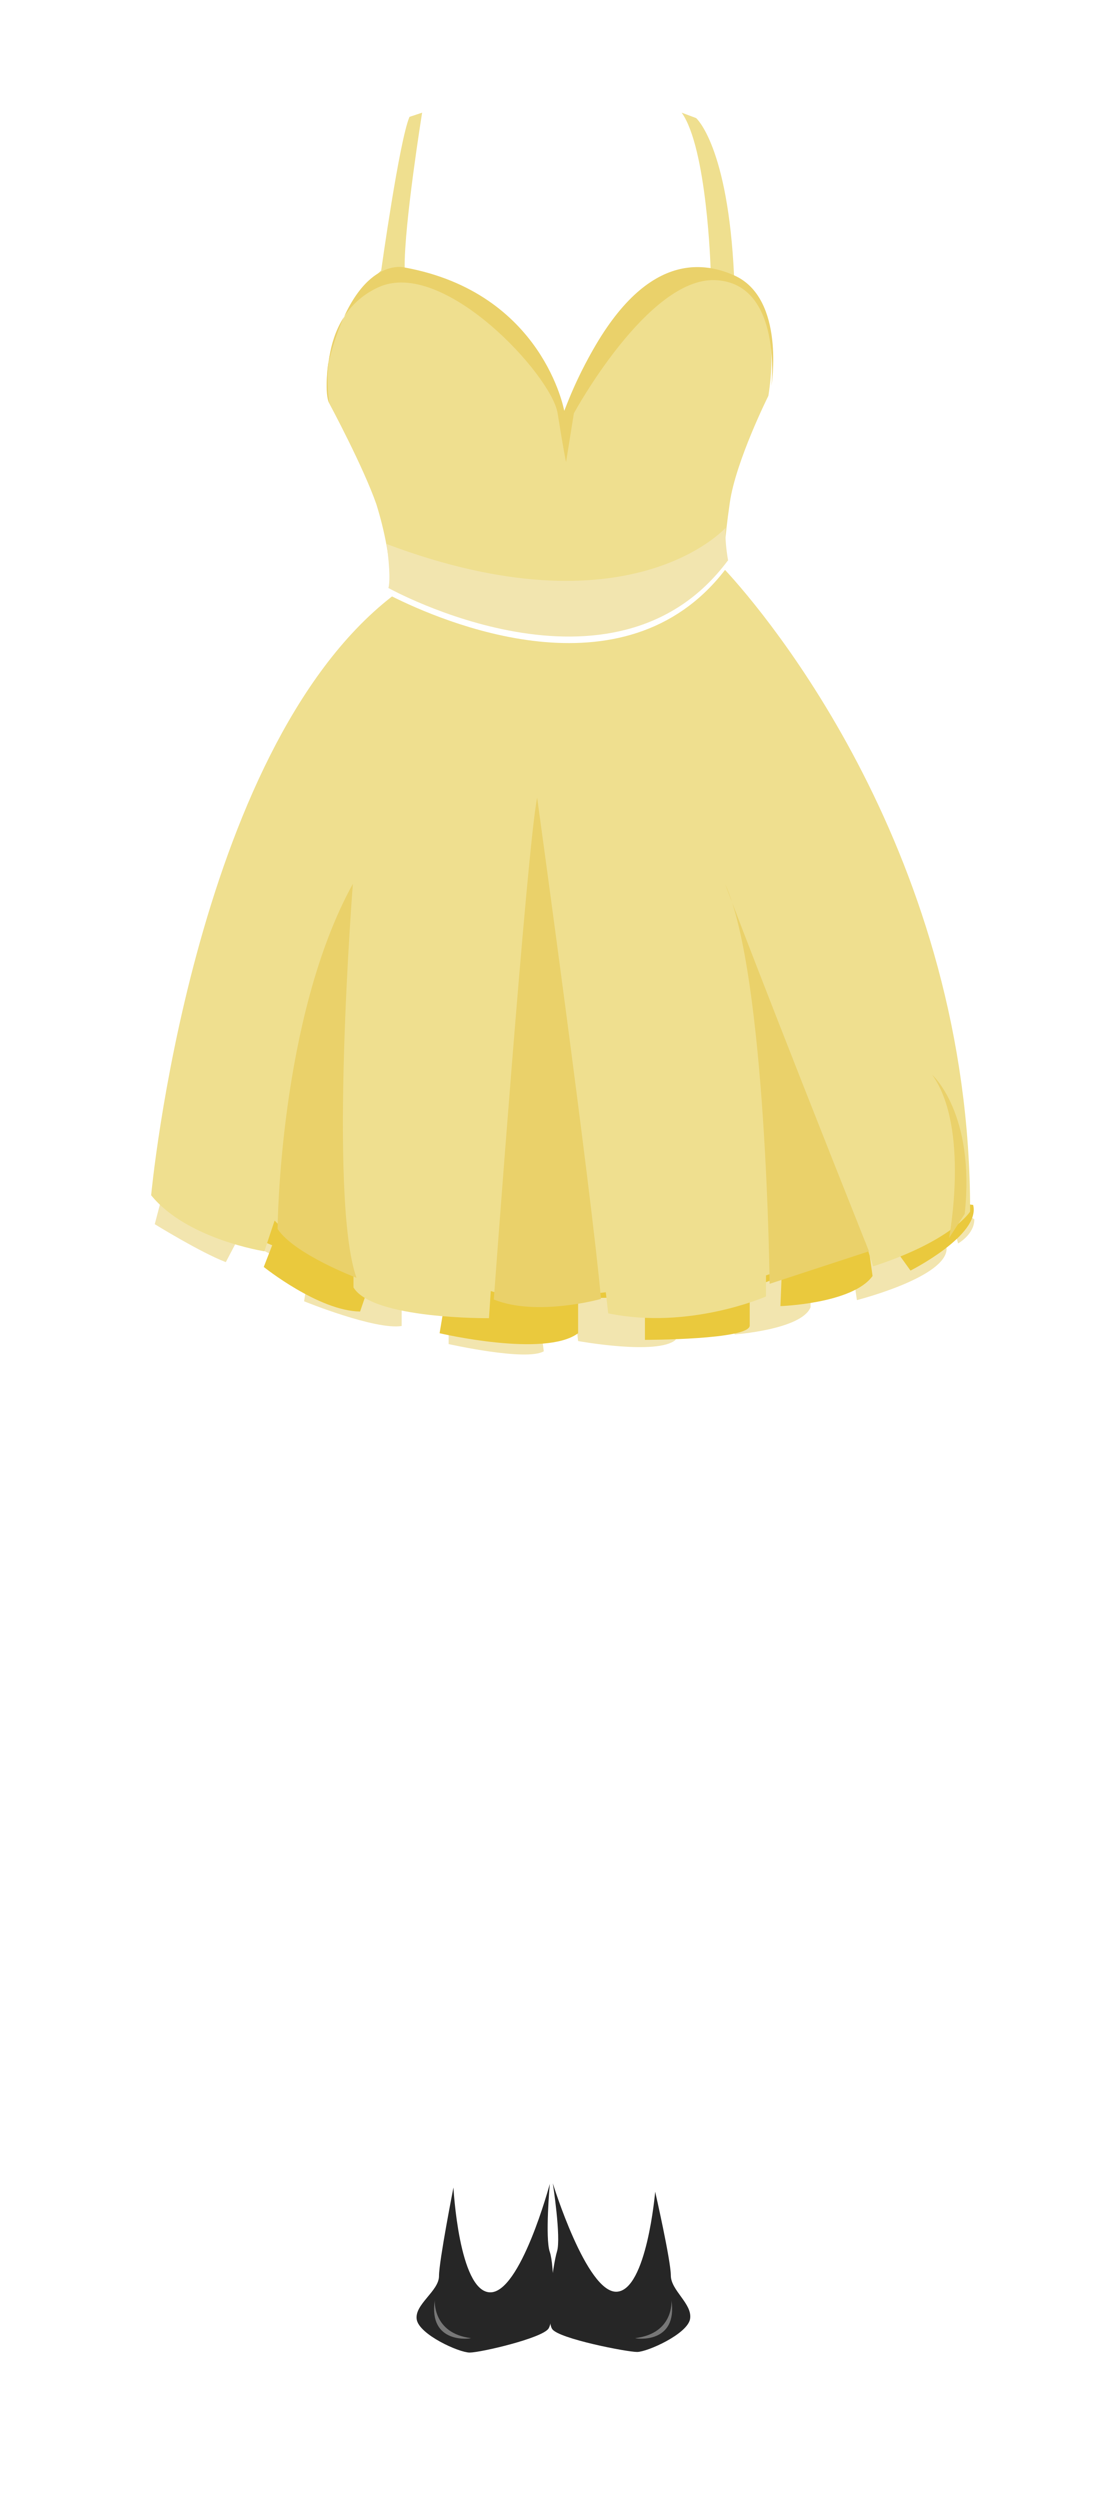 <?xml version="1.0" encoding="utf-8"?>
<!-- Generator: Adobe Illustrator 22.1.0, SVG Export Plug-In . SVG Version: 6.00 Build 0)  -->
<svg version="1.1" id="Layer_1" xmlns="http://www.w3.org/2000/svg" xmlns:xlink="http://www.w3.org/1999/xlink" x="0px" y="0px"
	 viewBox="0 0 183 415" style="enable-background:new 0 0 183 415;" xml:space="preserve">
<style type="text/css">
	.st0{fill:none;}
	.st1{fill:#262626;}
	.st2{fill:#777777;}
	.st3{fill:#F2E5AF;}
	.st4{fill:#EAC93D;}
	.st5{fill:#EFDF8F;}
	.st6{fill:#EAD16A;}
</style>
<title>sfg2</title>
<g id="Layer_2_1_">
	<g id="sfg2">
		<g id="sfg2-2">
			<rect class="st0" width="183" height="415"/>
			<g id="dressshoes_girl">
				<path class="st1" d="M75.3,363.1c0,0,0.9,17.1,6,17.4s10-18,10-18s-0.8,9,0,11.3s0.8,11.1-0.2,12.7s-11.3,4-13.1,4
					s-8.4-3-8.8-5.5s3.7-4.7,3.7-7.2S75.3,363.1,75.3,363.1z"/>
				<path class="st2" d="M72.2,381.8c0,0-0.4,5.5,6,6.3C78.2,388.2,71.1,389.2,72.2,381.8z"/>
				<path class="st1" d="M108.8,363.8c0,0-1.4,16.4-6.4,16.6s-10.6-18-10.6-18s1.4,9,0.7,11.3s-1.9,11.3-0.8,12.9s12.4,3.8,14.1,3.8
					s8.4-3,8.8-5.5s-3.2-4.7-3.2-7.2S108.8,363.8,108.8,363.8z"/>
				<path class="st2" d="M111.5,381.8c0,0,0.5,5.5-6,6.3C105.5,388.2,112.6,389.2,111.5,381.8z"/>
			</g>
			<g id="sfgskirt2">
				<path class="st3" d="M27.3,197.1l-1.6,6.1c0,0,7.6,4.7,11.8,6.3l2.1-4l11.6,5.8l-0.7,4.7c0,0,11.8,4.8,16.2,4.1v-4.9l7.8,1.4
					v6.5c0,0,12.9,2.9,15.8,1.2l-0.7-5.7l5.8-1.5l0.6,5.5c0,0,13.2,2.4,16.2-0.2l-0.5-4.6l9.3-1.4l1,5.1c0,0,11.1-0.8,12.6-4.5v-5.2
					l6.8-2.1l0.9,6.1c0,0,15-3.8,14.9-8.6l-2.1-2.6l3.3-0.8l0.7,2.6c0,0,2.7-1.5,2.7-4l-9.7-6.9L27.3,197.1z"/>
				<path class="st4" d="M28.4,184.5l-2.6,14.2l19.4,8l-1.4,3.6c0,0,9.1,7.3,16,7.4l1.7-5c0,0,9.6,0.3,12.5,2.6l-1,6
					c0,0,17.5,4.1,23,0v-5.8l11.1-0.2v7.1c0,0,17.5,0,17.4-2.4v-6.1l5.3-2.1l-0.2,5c0,0,12-0.4,15.3-5l-0.6-4.3l3.3-1.6l3.6,5
					c0,0,11.7-5.9,10.4-10.9L28.4,184.5z"/>
				<path class="st5" d="M120.4,94.6c-16.8,21.8-47.3,8.4-55.3,4.4c-33.2,25.8-40,99.4-40,99.4c5.9,7.3,18.8,9.3,18.8,9.3l1.7-5.1
					c3.6,3.8,8.1,6.6,13.1,8.1v3c3.2,5.3,22.5,5.1,22.5,5.1l0.3-4.5c5.9,1.9,19.1,0.2,19.1,0.2l0.4,3.5c13.5,2.8,26.2-2.8,26.2-2.8
					v-3.5l16.5-5.5l1.3,4c13.2-4.3,16.1-9.1,16.1-9.1C161.2,142,127.1,101.8,120.4,94.6z"/>
				<path class="st6" d="M46.1,204c0,0,0.2-35,12.5-57.3c0,0-4.1,52.2,0.6,65.4C59.2,212.1,48.9,208.2,46.1,204z"/>
				<path class="st6" d="M82,215.7c0,0,5.5-74.9,7.2-83.3c0,0,9.1,66,10.6,83.2C99.9,215.6,89.1,218.6,82,215.7z"/>
				<path class="st6" d="M127.8,213.1c0,0-0.5-51.3-7.4-66.4c0,0,6.6,17.6,23.9,61L127.8,213.1z"/>
				<path class="st6" d="M157.6,205.5c0,0,3.5-18.3-2.8-27.1c0,0,7.2,6.4,5.4,23.1L157.6,205.5z"/>
			</g>
			<g id="sfgshirt2">
				<path class="st5" d="M62.5,83.7c1.4,4.5,2.3,9.2,2.5,14c33.2,13.8,51.6-0.7,55.9-4.7c-0.4-0.4-0.5-1-0.5-1.5
					c0,0-0.2-1.2,0.8-8.1s6.4-17.7,6.4-17.7c2.6-16.6-5.7-19.9-5.7-19.9c-1-21.6-6.3-26.2-6.3-26.2l-2.4-0.9
					c4.2,5.9,4.8,25.8,4.8,25.8c-16.1-1-24.3,23.8-24.3,23.8c-6.3-21-26.5-23.8-26.5-23.8c-0.1-7.2,2.9-25.8,2.9-25.8l-2.1,0.7
					c-1.7,4-4.7,25.5-4.7,25.5C51.4,56,54.7,67,54.7,67S60.3,77.4,62.5,83.7z"/>
				<path class="st3" d="M64.2,90.3c0,0,0.8,5.4,0.3,7.3c0,0,37.5,20.9,56.4-4.6c-0.3-1.8-0.5-3.6-0.4-5.4
					C120.5,87.6,104.6,105.5,64.2,90.3z"/>
				<path class="st6" d="M95.3,68.6c0,0,12.3-22.6,23.5-22.1s9.3,17.6,9.3,17.6s2.4-14.6-6.2-18.4s-19-0.7-28.2,22.5
					c0,0-3.5-19.6-26.5-23.8c0,0-8.2-2.3-12.7,16c0,0-0.7,5,0.2,6.6c0,0-2.7-14.3,8.1-19.3s28.8,14.6,29.8,20.9s1.4,8.1,1.4,8.1
					L95.3,68.6z"/>
			</g>
		</g>
	</g>
</g>
</svg>
